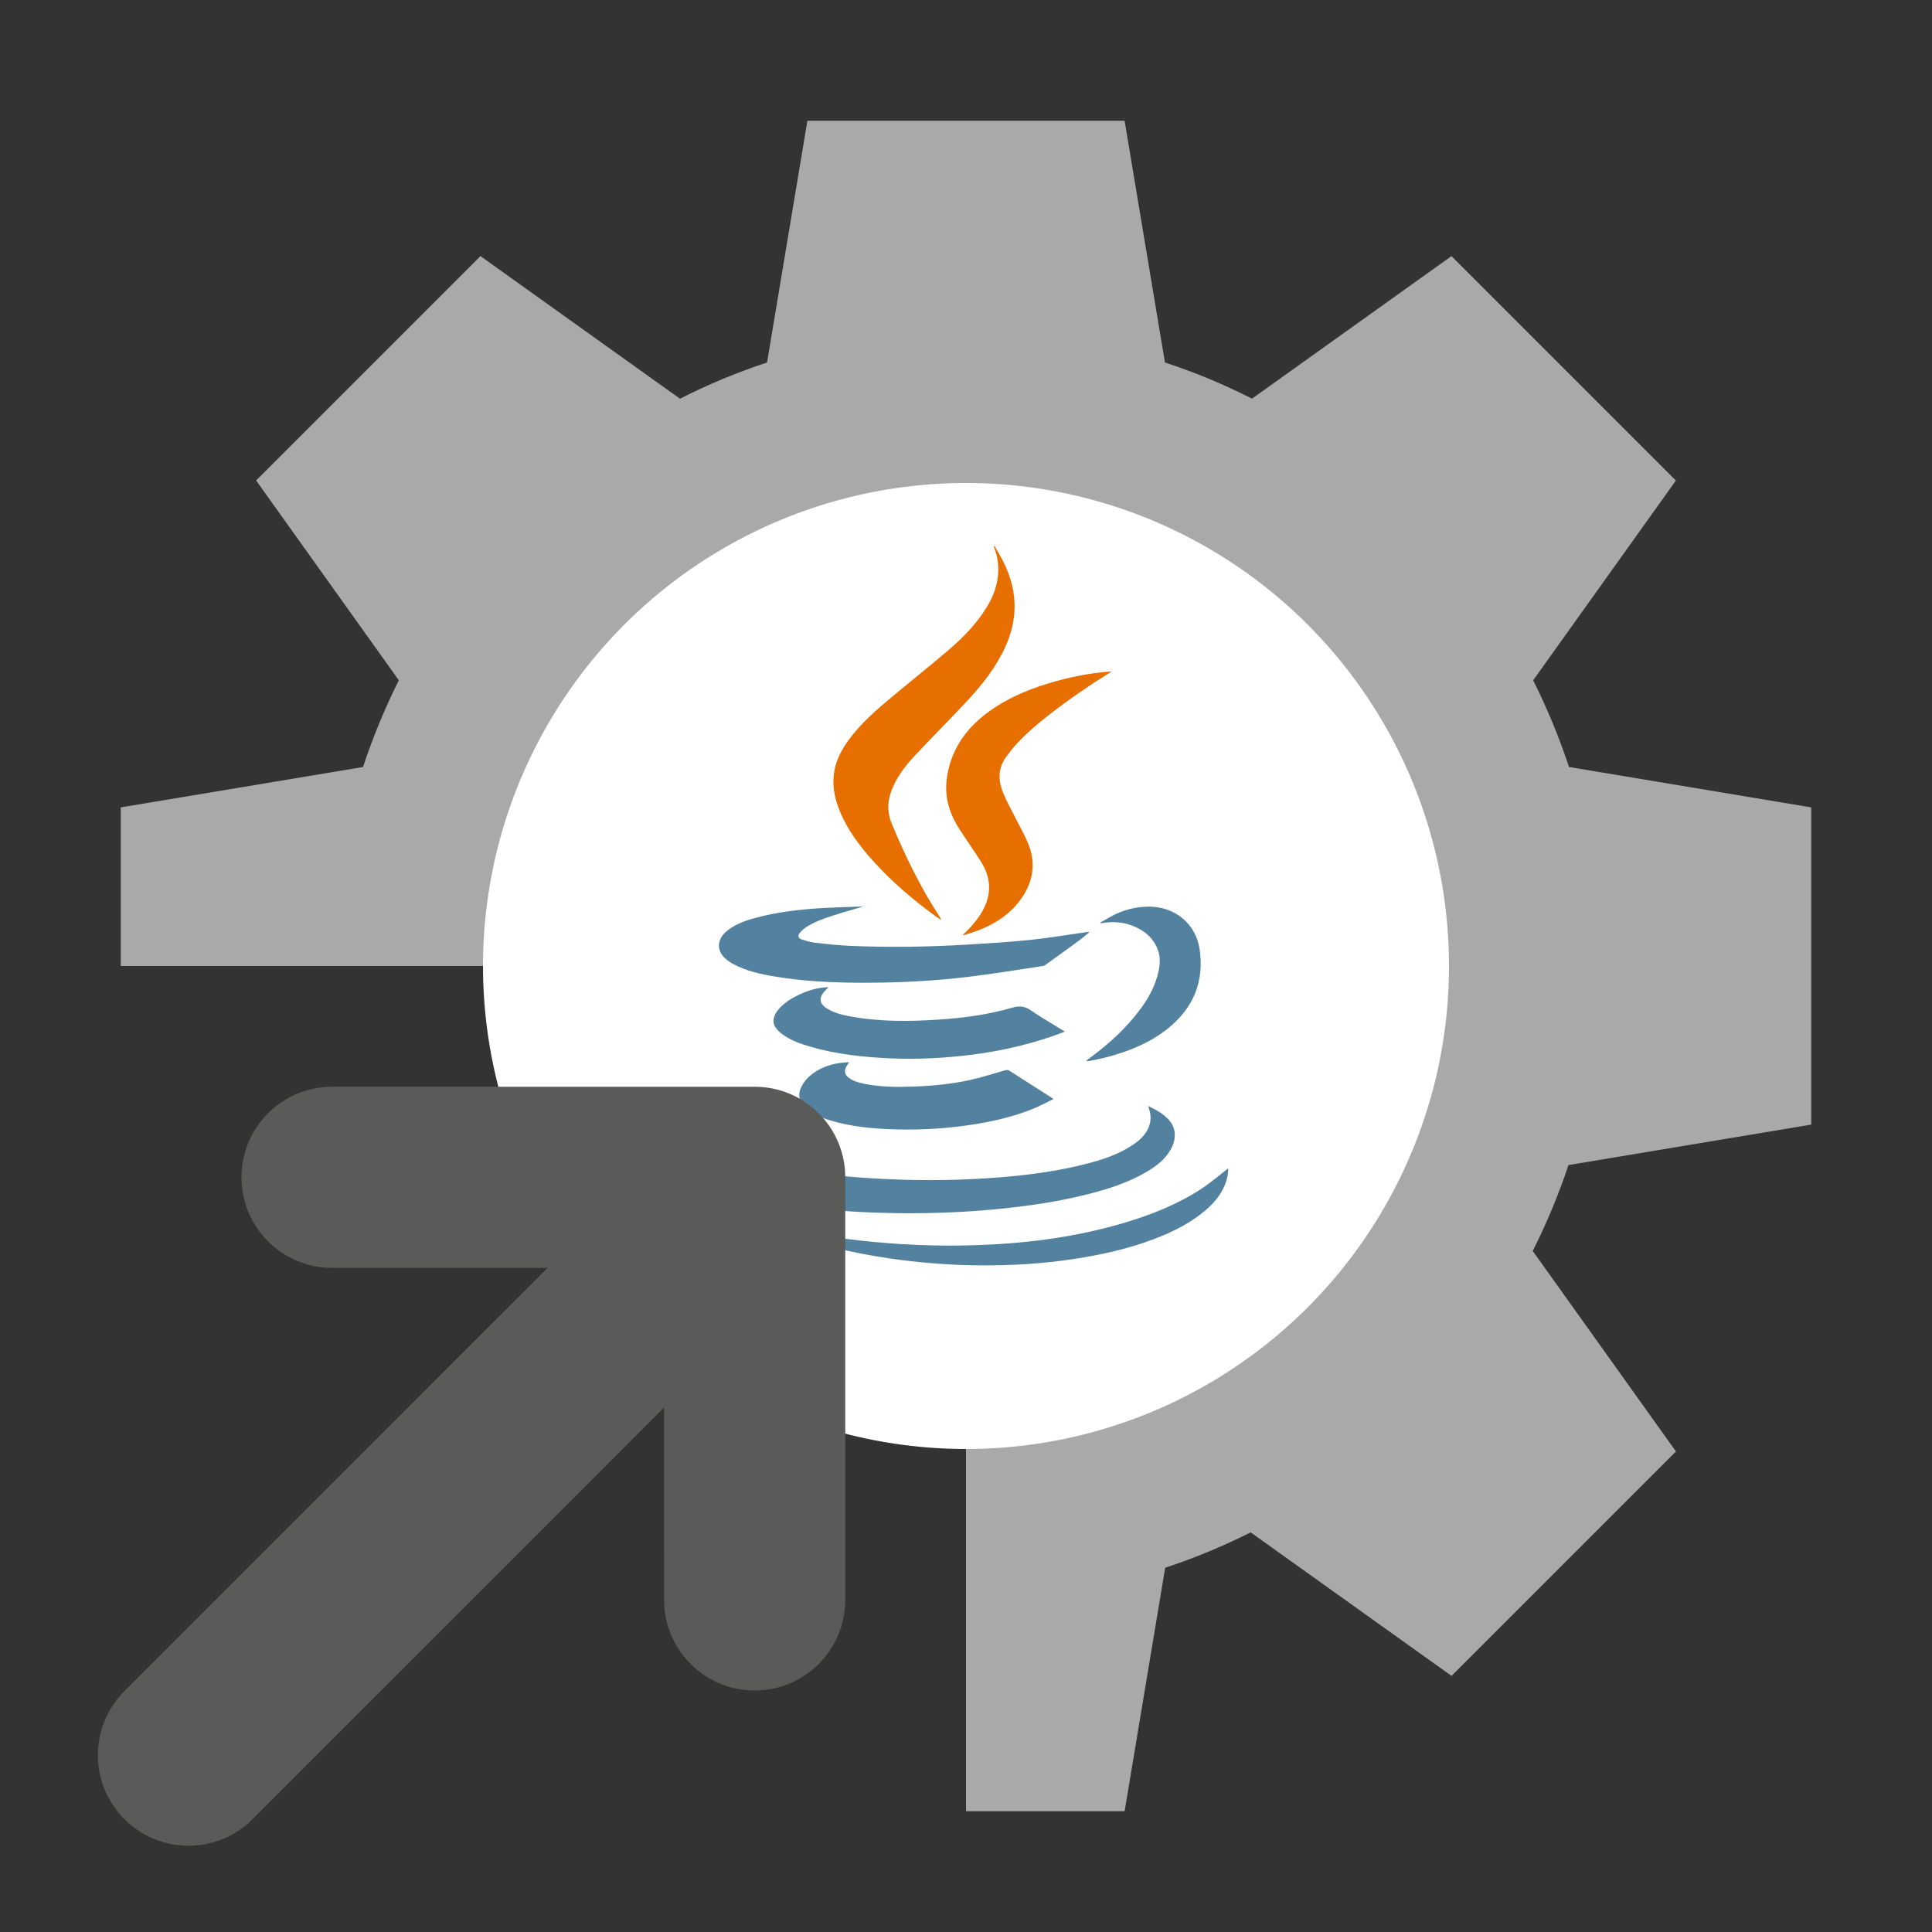<?xml version="1.0" encoding="UTF-8"?>
<svg width="32px" height="32px" viewBox="0 0 32 32" version="1.1" xmlns="http://www.w3.org/2000/svg" xmlns:xlink="http://www.w3.org/1999/xlink">
    <rect x="0" y="0" width="32" height="32" fill="#333333" stroke="none"/>
    <title>CallToJavaProgram</title>
    <g id="CallToJavaProgram" stroke="none" stroke-width="1" fill="none" fill-rule="evenodd">
        <g id="object" transform="translate(2, 2)" fill="#A9A9A9">
            <g id="Group">
                <path d="M16.627,0 L17.295,4.004 C17.793,4.167 18.275,4.368 18.737,4.603 L18.737,4.603 L22.041,2.242 L25.758,5.959 L23.394,9.268 C23.625,9.729 23.823,10.208 23.988,10.704 L23.988,10.704 L28,11.373 L28,16.627 L23.979,17.297 C23.815,17.788 23.617,18.263 23.387,18.72 L23.387,18.72 L25.759,22.041 L22.042,25.758 L18.715,23.381 C18.261,23.609 17.788,23.806 17.299,23.967 L17.299,23.967 L16.627,28 L14,28 L14,14 L0,14 L0,11.373 L4.013,10.704 C4.177,10.208 4.375,9.728 4.606,9.268 L4.606,9.268 L2.242,5.958 L5.958,2.242 L9.263,4.604 C9.725,4.368 10.207,4.168 10.705,4.004 L10.705,4.004 L11.373,0 L16.627,0 Z M14,9.333 C16.577,9.333 18.667,11.423 18.667,14 C18.667,16.577 16.578,18.666 14.001,18.667 L14,14 L9.333,14.001 C9.333,14.001 9.333,14 9.333,14 C9.333,11.423 11.423,9.333 14,9.333 Z" id="Shape"></path>
            </g>
        </g>
        <circle id="Oval" fill="#FFFFFF" cx="16" cy="16" r="8"></circle>
        <g id="java" transform="translate(11, 9)" fill-rule="nonzero">
            <g id="Group">
                <path d="M2.164,9.505 C2.029,9.505 1.896,9.496 1.764,9.507 C1.575,9.521 1.394,9.569 1.236,9.679 C1.235,9.68 1.233,9.681 1.232,9.682 C1.091,9.785 1.082,9.917 1.219,10.024 C1.296,10.085 1.384,10.134 1.474,10.173 C1.697,10.27 1.935,10.323 2.175,10.369 C2.658,10.459 3.146,10.503 3.636,10.527 C4.154,10.553 4.673,10.553 5.191,10.525 C5.788,10.492 6.382,10.431 6.963,10.284 C7.247,10.213 7.527,10.124 7.772,9.957 C7.873,9.889 7.961,9.807 8.015,9.696 C8.066,9.59 8.068,9.481 8.033,9.37 C8.028,9.356 8.025,9.341 8.018,9.319 C8.154,9.385 8.281,9.452 8.374,9.565 C8.48,9.693 8.485,9.872 8.393,10.035 C8.298,10.205 8.149,10.318 7.984,10.414 C7.679,10.593 7.346,10.696 7.006,10.783 C6.553,10.897 6.094,10.966 5.631,11.015 C5.042,11.077 4.452,11.102 3.86,11.094 C3.385,11.087 2.911,11.062 2.439,11.007 C2.064,10.963 1.692,10.904 1.326,10.811 C1.042,10.739 0.763,10.652 0.505,10.509 C0.344,10.42 0.196,10.314 0.1,10.153 C-0.012,9.964 0.013,9.776 0.17,9.621 C0.303,9.49 0.464,9.406 0.639,9.348 C0.975,9.236 1.319,9.22 1.669,9.261 C1.735,9.269 1.791,9.29 1.846,9.323 C1.952,9.385 2.059,9.445 2.164,9.505 Z" id="Shape" fill="#5382A1"></path>
                <path d="M4.58,6.233 C4.558,6.219 4.537,6.205 4.516,6.19 C4.134,5.914 3.776,5.61 3.462,5.261 C3.234,5.008 3.031,4.738 2.904,4.42 C2.817,4.204 2.777,3.981 2.823,3.749 C2.86,3.565 2.948,3.405 3.058,3.254 C3.262,2.976 3.522,2.752 3.785,2.533 C4.089,2.28 4.397,2.033 4.699,1.777 C4.942,1.57 5.165,1.344 5.334,1.072 C5.453,0.883 5.53,0.68 5.534,0.454 C5.536,0.334 5.52,0.216 5.478,0.102 C5.472,0.084 5.465,0.066 5.459,0.047 C5.464,0.045 5.468,0.043 5.472,0.041 C5.522,0.13 5.575,0.217 5.62,0.308 C5.744,0.555 5.813,0.815 5.804,1.092 C5.795,1.351 5.719,1.592 5.6,1.82 C5.432,2.145 5.197,2.423 4.947,2.687 C4.675,2.974 4.396,3.254 4.128,3.543 C3.973,3.709 3.84,3.892 3.761,4.108 C3.695,4.287 3.696,4.463 3.77,4.641 C3.992,5.179 4.248,5.701 4.567,6.191 C4.574,6.202 4.58,6.214 4.587,6.226 C4.584,6.228 4.582,6.231 4.58,6.233 Z" id="Shape" fill="#E76F00"></path>
                <path d="M3.274,6.022 C3.112,6.07 2.95,6.114 2.79,6.167 C2.636,6.217 2.481,6.271 2.345,6.362 C2.309,6.386 2.275,6.418 2.247,6.452 C2.21,6.497 2.219,6.538 2.274,6.558 C2.347,6.583 2.422,6.605 2.498,6.614 C2.7,6.637 2.902,6.66 3.105,6.667 C3.748,6.695 4.39,6.683 5.033,6.645 C5.379,6.624 5.727,6.603 6.072,6.567 C6.385,6.534 6.695,6.481 7.007,6.437 C7.018,6.436 7.028,6.434 7.044,6.44 C6.984,6.489 6.925,6.541 6.862,6.586 C6.683,6.718 6.502,6.848 6.322,6.977 C6.307,6.987 6.29,6.998 6.272,7 C5.871,7.06 5.47,7.127 5.067,7.176 C4.45,7.252 3.83,7.281 3.209,7.277 C2.754,7.274 2.299,7.251 1.85,7.177 C1.607,7.137 1.365,7.086 1.146,6.968 C1.087,6.936 1.029,6.895 0.984,6.846 C0.868,6.721 0.888,6.553 1.025,6.432 C1.157,6.318 1.316,6.258 1.481,6.212 C1.874,6.101 2.278,6.059 2.684,6.037 C2.881,6.027 3.078,6.022 3.275,6.014 C3.274,6.017 3.274,6.019 3.274,6.022 Z" id="Shape" fill="#5382A1"></path>
                <path d="M4.951,6.48 C5.062,6.381 5.158,6.27 5.239,6.145 C5.32,6.017 5.375,5.881 5.382,5.729 C5.391,5.556 5.331,5.402 5.241,5.261 C5.127,5.082 5.005,4.909 4.89,4.731 C4.77,4.545 4.688,4.344 4.674,4.121 C4.664,3.958 4.69,3.797 4.737,3.641 C4.85,3.274 5.085,2.996 5.395,2.775 C5.731,2.535 6.111,2.387 6.507,2.278 C6.802,2.197 7.102,2.142 7.411,2.121 C7.398,2.131 7.384,2.14 7.37,2.149 C7.033,2.359 6.707,2.583 6.395,2.825 C6.181,2.991 5.975,3.166 5.796,3.369 C5.748,3.424 5.705,3.482 5.663,3.54 C5.53,3.723 5.532,3.923 5.611,4.122 C5.664,4.257 5.737,4.384 5.802,4.514 C5.877,4.666 5.964,4.814 6.029,4.971 C6.167,5.306 6.11,5.62 5.898,5.908 C5.719,6.152 5.472,6.307 5.193,6.414 C5.115,6.443 5.035,6.466 4.956,6.492 C4.954,6.488 4.952,6.484 4.951,6.48 Z" id="Shape" fill="#E76F00"></path>
                <path d="M6.636,8.087 C6.567,8.113 6.505,8.138 6.44,8.16 C5.989,8.316 5.525,8.418 5.052,8.475 C4.62,8.527 4.186,8.549 3.751,8.53 C3.301,8.509 2.855,8.464 2.42,8.336 C2.255,8.288 2.092,8.231 1.952,8.126 C1.913,8.097 1.875,8.06 1.846,8.019 C1.79,7.941 1.802,7.842 1.873,7.746 C1.962,7.627 2.084,7.549 2.215,7.485 C2.349,7.418 2.49,7.373 2.64,7.356 C2.664,7.353 2.688,7.353 2.721,7.351 C2.691,7.383 2.664,7.409 2.642,7.437 C2.565,7.529 2.577,7.62 2.675,7.689 C2.792,7.77 2.928,7.805 3.065,7.831 C3.553,7.924 4.046,7.921 4.54,7.888 C4.957,7.861 5.37,7.806 5.772,7.689 C5.89,7.655 5.975,7.667 6.073,7.734 C6.24,7.849 6.419,7.951 6.592,8.059 C6.605,8.066 6.617,8.075 6.636,8.087 Z" id="Shape" fill="#5382A1"></path>
                <path d="M3.065,8.594 C3.046,8.624 3.029,8.646 3.016,8.669 C2.978,8.741 2.992,8.803 3.058,8.851 C3.136,8.91 3.23,8.934 3.324,8.953 C3.597,9.007 3.873,9.006 4.149,8.996 C4.46,8.985 4.769,8.954 5.072,8.887 C5.268,8.844 5.459,8.78 5.653,8.726 C5.671,8.721 5.697,8.72 5.711,8.729 C5.949,8.88 6.185,9.032 6.422,9.184 C6.428,9.188 6.433,9.193 6.448,9.204 C6.353,9.251 6.266,9.297 6.177,9.337 C5.86,9.475 5.526,9.557 5.186,9.614 C4.738,9.689 4.287,9.718 3.833,9.706 C3.467,9.696 3.105,9.664 2.753,9.558 C2.603,9.513 2.457,9.457 2.339,9.348 C2.23,9.246 2.209,9.12 2.279,8.989 C2.33,8.892 2.407,8.817 2.499,8.756 C2.668,8.645 2.856,8.599 3.065,8.594 Z" id="Shape" fill="#5382A1"></path>
                <path d="M1.624,11.277 C1.734,11.301 1.844,11.324 1.955,11.347 C2.383,11.434 2.815,11.499 3.25,11.548 C3.864,11.615 4.479,11.644 5.095,11.626 C5.944,11.602 6.78,11.501 7.596,11.261 C8.056,11.126 8.499,10.951 8.901,10.689 C9.04,10.598 9.166,10.489 9.299,10.387 C9.312,10.377 9.324,10.366 9.344,10.349 C9.343,10.453 9.322,10.544 9.286,10.631 C9.225,10.777 9.129,10.899 9.013,11.005 C8.75,11.245 8.437,11.401 8.106,11.526 C7.686,11.684 7.25,11.782 6.805,11.85 C6.27,11.933 5.732,11.964 5.191,11.958 C4.77,11.954 4.351,11.923 3.934,11.871 C3.342,11.795 2.76,11.673 2.192,11.492 C1.999,11.43 1.81,11.359 1.62,11.292 C1.621,11.287 1.622,11.283 1.624,11.277 Z" id="Shape" fill="#5382A1"></path>
                <path d="M7.224,6.281 C7.315,6.23 7.404,6.174 7.499,6.131 C7.667,6.056 7.844,6.018 8.03,6.017 C8.463,6.016 8.809,6.303 8.87,6.726 C8.947,7.258 8.767,7.693 8.348,8.032 C8.05,8.272 7.701,8.413 7.332,8.51 C7.238,8.535 7.142,8.552 7.046,8.573 C7.029,8.576 7.011,8.576 6.99,8.571 C7,8.562 7.01,8.554 7.02,8.546 C7.298,8.343 7.557,8.12 7.777,7.855 C7.949,7.649 8.096,7.429 8.169,7.168 C8.208,7.026 8.231,6.882 8.18,6.739 C8.106,6.532 7.95,6.406 7.749,6.33 C7.58,6.267 7.407,6.261 7.231,6.293 C7.228,6.289 7.226,6.285 7.224,6.281 Z" id="Shape" fill="#5382A1"></path>
            </g>
        </g>
        <path d="M12.5,18 C13.328,18 14,18.672 14,19.5 L14,26.5 C14,27.328 13.328,28 12.5,28 C11.672,28 11,27.328 11,26.5 L10.999,23.313 L4.182,30.132 C3.596,30.718 2.646,30.718 2.061,30.132 C1.475,29.546 1.475,28.596 2.061,28.01 L9.07,21 L5.5,21 C4.672,21 4,20.328 4,19.5 C4,18.672 4.672,18 5.5,18 L12.5,18 L12.5,18 Z" id="Combined-Shape" fill="#5A5B59"></path>
    </g>
</svg>